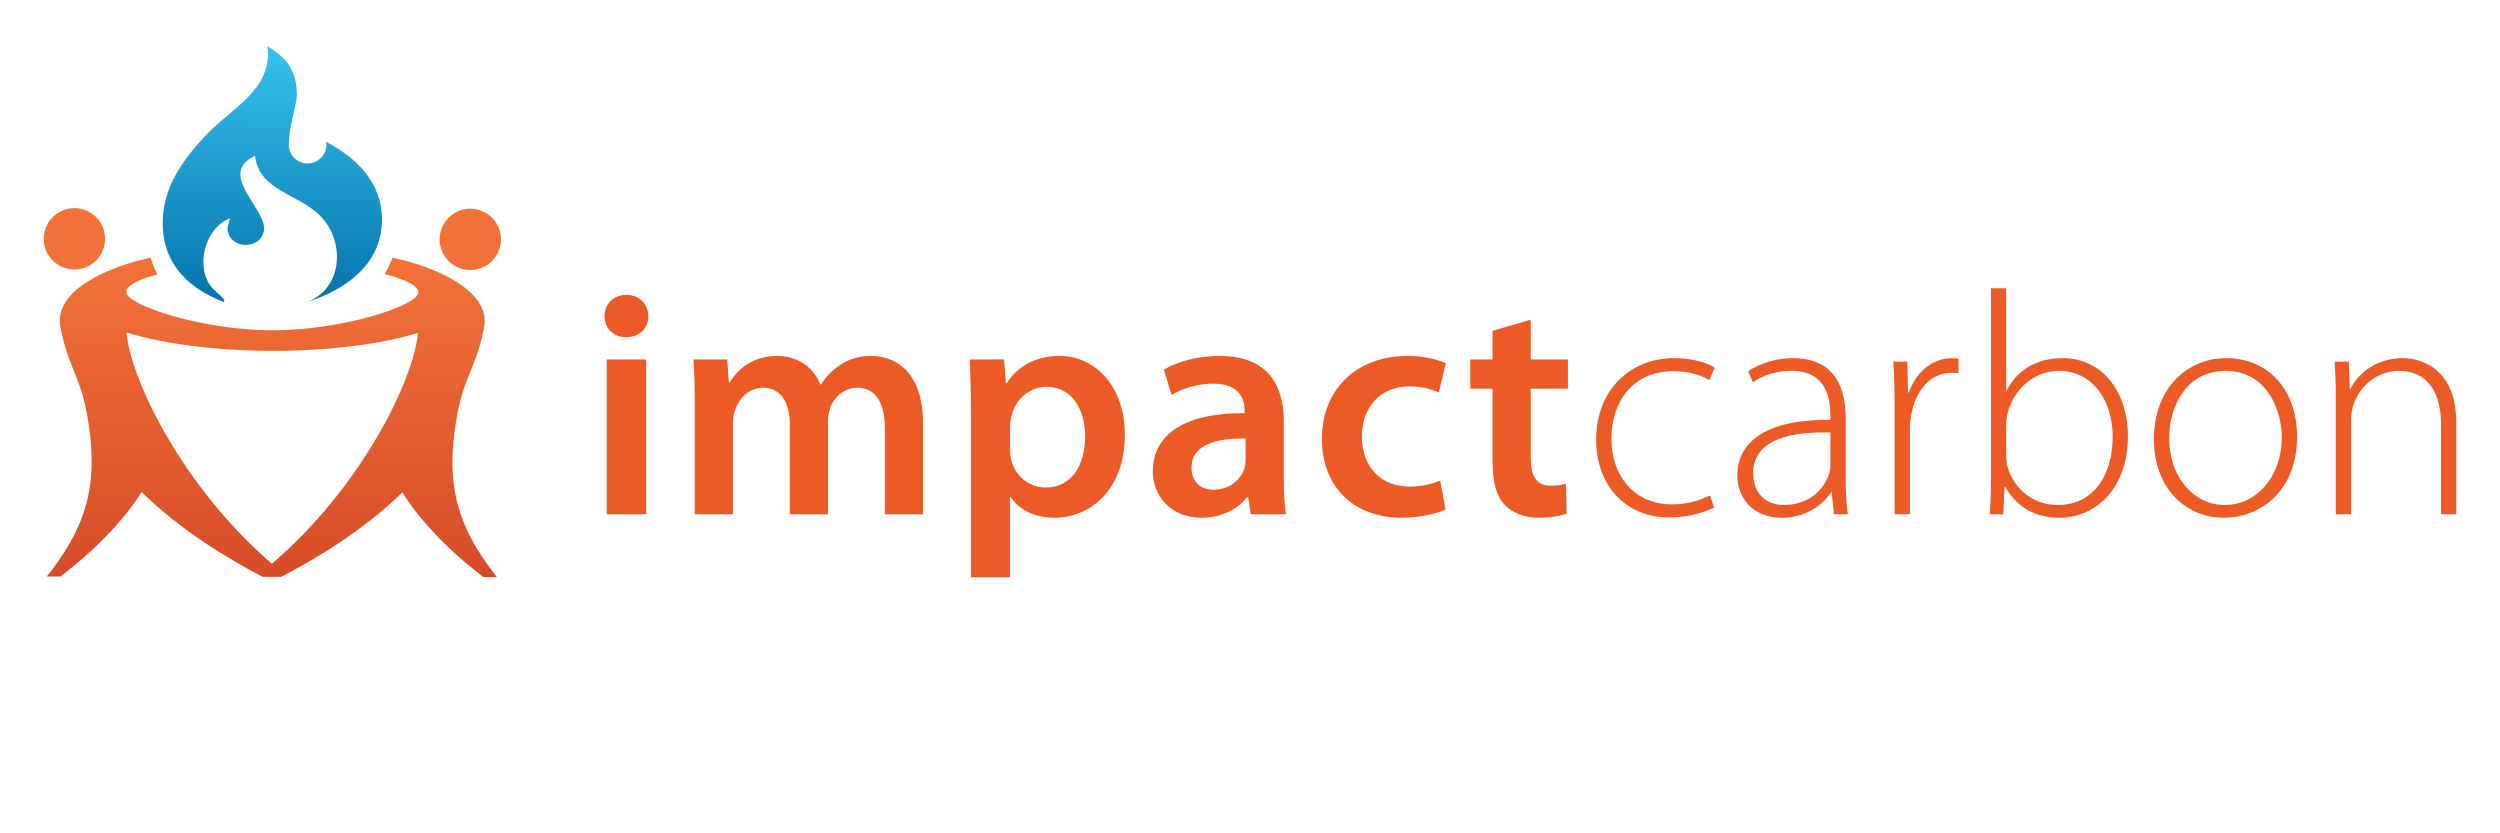 <?xml version="1.0" encoding="iso-8859-1"?>
<!-- Generator: Adobe Illustrator 22.1.0, SVG Export Plug-In . SVG Version: 6.00 Build 0)  -->
<svg version="1.1" id="Layer_1" xmlns="http://www.w3.org/2000/svg" xmlns:xlink="http://www.w3.org/1999/xlink" x="0px" y="0px"
	 viewBox="0 0 300 100" style="enable-background:new 0 0 300 100;" xml:space="preserve">
<g>
	
		<linearGradient id="SVGID_1_" gradientUnits="userSpaceOnUse" x1="32.89" y1="322.82" x2="32.89" y2="354.24" gradientTransform="matrix(1 0.001 -0.001 1 0.275 -318.046)">
		<stop  offset="0" style="stop-color:#37C4EE"/>
		<stop  offset="1" style="stop-color:#0574AC"/>
	</linearGradient>
	<path style="fill:url(#SVGID_1_);" d="M39.169,17.038c-0.004,0.044-0.009,0.085-0.011,0.126c0.005,0.066,0.011,0.124,0.011,0.186
		c0,1.249-1.017,2.264-2.267,2.263c-1.254-0.002-2.261-1.018-2.257-2.268c0-0.106,0.009-0.208,0.022-0.312
		c0.02-1.905,0.992-4.536,0.96-5.848c-0.09-3.484-2.037-4.669-3.545-5.644c0.715,5.226-4.355,7.404-7.536,10.85
		c-2.372,2.581-5.041,5.904-5.02,10.434c0.02,4.953,3.202,7.815,7.293,9.407c0.533-0.228-1.119-1.23-1.669-2.089
		c-1.833-2.873-0.036-7.224,2.517-7.936c-0.145,0.192-0.209,0.39-0.225,0.601c-0.086,0.205-0.133,0.424-0.133,0.655
		c0,1.068,0.976,1.929,2.19,1.931c1.04,0,1.912-0.638,2.13-1.5c0.002,0,0.008-0.004,0.008-0.008c0-0.008,0.003-0.015,0.003-0.022
		c0.002-0.005,0.002-0.005,0.002-0.01c0.714-2.596-5.805-6.907-1.039-9.158c0.501,4.288,5.179,4.438,7.93,7.322
		c2.934,3.074,2.554,8.636-1.689,10.227c4.529-1.434,9.056-4.496,8.996-10.011C45.791,21.781,42.675,18.89,39.169,17.038z"/>
	
		<linearGradient id="SVGID_2_" gradientUnits="userSpaceOnUse" x1="32.895" y1="348.855" x2="32.955" y2="391.332" gradientTransform="matrix(1 0.001 -0.001 1 0.275 -318.046)">
		<stop  offset="0" style="stop-color:#F27239"/>
		<stop  offset="1" style="stop-color:#D34827"/>
	</linearGradient>
	<path style="fill:url(#SVGID_2_);" d="M56.431,32.403c2.033,0.003,3.684-1.644,3.684-3.678c0.004-2.035-1.641-3.681-3.675-3.683
		c-2.034-0.003-3.682,1.638-3.685,3.673C52.752,30.75,54.397,32.402,56.431,32.403z M54.755,50.38
		c0.853-5.184,2.368-6.108,3.335-11.082c0.866-4.452-6.018-7.353-10.995-8.376c-0.258,0.692-0.576,1.346-0.95,1.951
		c1.74,0.486,4.052,1.217,4.049,2.226c-0.001,1.571-9.132,4.55-17.526,4.54c-8.396-0.014-17.518-3.017-17.517-4.59
		c0.003-0.948,2.045-1.65,3.735-2.124c-0.324-0.627-0.601-1.295-0.803-2.004c-4.962,1.042-11.68,3.9-10.837,8.306
		c0.954,4.98,2.465,5.904,3.304,11.093c1.166,7.238,0.251,12.346-4.935,18.867l1.623,0.001c6.634-5.032,9.411-9.568,9.748-10.148
		c4.641,4.55,10.314,7.987,14.537,10.182l2.207,0.001c4.222-2.18,9.91-5.603,14.563-10.141c0.333,0.582,3.095,5.125,9.718,10.177
		l1.623,0.003C54.469,62.728,53.566,57.614,54.755,50.38z M32.63,67.649c-10.704-9.203-16.951-22.08-17.447-27.73
		c0.027-0.001,0.056-0.001,0.081-0.001c4.277,1.323,10.479,2.166,17.401,2.182h0.003c6.923,0.005,13.121-0.82,17.406-2.134
		c0.028,0,0.053,0,0.078,0.003C49.642,45.616,43.358,58.477,32.63,67.649z M8.928,32.335c2.031,0.003,3.68-1.642,3.682-3.677
		c0.003-2.036-1.641-3.681-3.673-3.682c-2.033-0.004-3.685,1.637-3.688,3.672C5.247,30.683,6.895,32.334,8.928,32.335z"/>
	<g>
		<g>
			<path style="fill:#EC5A25;" d="M77.805,37.941c0,1.413-1.034,2.521-2.67,2.521c-1.564,0-2.595-1.108-2.595-2.521
				c0-1.448,1.069-2.554,2.626-2.554C76.772,35.387,77.765,36.493,77.805,37.941z M72.807,61.71V43.132h4.731V61.71H72.807z"/>
			<path style="fill:#EC5A25;" d="M83.372,48.661c0-2.135-0.041-3.926-0.152-5.529h4.048l0.189,2.744h0.114
				c0.916-1.448,2.598-3.163,5.721-3.163c2.438,0,4.346,1.372,5.147,3.433h0.08c0.65-1.03,1.413-1.791,2.286-2.328
				c1.03-0.724,2.216-1.105,3.74-1.105c3.088,0,6.216,2.1,6.216,8.049V61.71h-4.576V51.448c0-3.092-1.072-4.922-3.324-4.922
				c-1.598,0-2.782,1.145-3.272,2.477c-0.119,0.46-0.23,1.034-0.23,1.566v11.14h-4.582V50.95c0-2.594-1.03-4.424-3.203-4.424
				c-1.756,0-2.94,1.371-3.353,2.671c-0.197,0.457-0.268,0.988-0.268,1.528V61.71h-4.581C83.372,61.71,83.372,48.661,83.372,48.661z
				"/>
			<path style="fill:#EC5A25;" d="M116.515,49.31c0-2.44-0.072-4.423-0.147-6.178h4.118l0.225,2.861h0.079
				c1.369-2.1,3.546-3.28,6.37-3.28c4.271,0,7.818,3.66,7.818,9.457c0,6.717-4.235,9.959-8.469,9.959
				c-2.325,0-4.274-0.99-5.224-2.477h-0.078v9.611h-4.694V49.31H116.515z M121.209,53.93c0,0.456,0.036,0.874,0.154,1.293
				c0.457,1.909,2.135,3.28,4.118,3.28c2.971,0,4.728-2.479,4.728-6.141c0-3.279-1.597-5.95-4.617-5.95
				c-1.941,0-3.74,1.414-4.195,3.469c-0.11,0.385-0.188,0.804-0.188,1.186V53.93z"/>
			<path style="fill:#EC5A25;" d="M154.048,57.245c0,1.678,0.078,3.319,0.267,4.465h-4.233l-0.305-2.059h-0.119
				c-1.141,1.448-3.082,2.477-5.487,2.477c-3.735,0-5.836-2.708-5.836-5.53c0-4.693,4.159-7.057,11.021-7.02v-0.307
				c0-1.222-0.492-3.236-3.773-3.236c-1.833,0-3.741,0.569-4.999,1.371l-0.915-3.051c1.369-0.842,3.778-1.642,6.712-1.642
				c5.959,0,7.669,3.776,7.669,7.818v6.714C154.05,57.245,154.048,57.245,154.048,57.245z M149.469,52.629
				c-3.314-0.074-6.485,0.651-6.485,3.474c0,1.832,1.186,2.668,2.677,2.668c1.859,0,3.24-1.218,3.664-2.555
				c0.109-0.343,0.145-0.722,0.145-1.026v-2.561C149.47,52.629,149.469,52.629,149.469,52.629z"/>
			<path style="fill:#EC5A25;" d="M173.467,61.138c-1,0.456-2.935,0.99-5.265,0.99c-5.804,0-9.575-3.738-9.575-9.5
				c0-5.569,3.81-9.916,10.335-9.916c1.72,0,3.474,0.381,4.54,0.875l-0.846,3.508c-0.756-0.337-1.866-0.722-3.541-0.722
				c-3.589,0-5.719,2.631-5.684,6.028c0,3.815,2.48,5.99,5.684,5.99c1.64,0,2.785-0.346,3.702-0.72L173.467,61.138z"/>
			<path style="fill:#EC5A25;" d="M183.686,38.365v4.767h4.464v3.505h-4.464v8.205c0,2.251,0.61,3.436,2.403,3.436
				c0.87,0,1.295-0.078,1.833-0.233l0.073,3.59c-0.69,0.266-1.906,0.494-3.396,0.494c-1.717,0-3.171-0.611-4.047-1.564
				c-0.994-1.067-1.446-2.748-1.446-5.185v-8.742h-2.67v-3.505h2.67V39.7L183.686,38.365z"/>
			<path style="fill:#EC5A25;" d="M205.693,60.907c-0.806,0.383-2.705,1.186-5.376,1.186c-5.264,0-8.779-3.854-8.779-9.345
				c0-5.841,3.963-9.772,9.418-9.772c2.258,0,4.124,0.651,4.814,1.147l-0.652,1.487c-0.883-0.531-2.29-1.067-4.307-1.067
				c-4.924,0-7.439,3.738-7.439,8.05c0,4.808,3.018,7.935,7.247,7.935c2.172,0,3.59-0.611,4.571-1.07L205.693,60.907z"/>
			<path style="fill:#EC5A25;" d="M221.484,57.363c0,1.448,0.032,2.932,0.266,4.347h-1.678l-0.266-2.635h-0.077
				c-0.913,1.412-2.941,3.054-5.877,3.054c-3.702,0-5.377-2.596-5.377-5.036c0-4.234,3.703-6.785,11.173-6.713v-0.499
				c0-1.79-0.338-5.414-4.691-5.375c-1.606,0-3.28,0.418-4.61,1.369l-0.578-1.334c1.683-1.104,3.74-1.566,5.382-1.566
				c5.299,0,6.333,3.972,6.333,7.21L221.484,57.363L221.484,57.363z M219.647,51.905c-4.003-0.115-9.264,0.495-9.264,4.881
				c0,2.634,1.758,3.814,3.658,3.814c3.049,0,4.811-1.865,5.426-3.659c0.145-0.38,0.181-0.8,0.181-1.109L219.647,51.905
				L219.647,51.905z"/>
			<path style="fill:#EC5A25;" d="M227.353,48.892c0-1.833-0.037-3.703-0.152-5.494h1.683l0.072,3.696h0.115
				c0.802-2.321,2.714-4.119,5.19-4.119c0.265,0,0.537,0.041,0.763,0.079v1.72c-0.273-0.039-0.528-0.039-0.876-0.039
				c-2.52,0-4.313,2.171-4.814,5.112c-0.104,0.533-0.148,1.143-0.148,1.753v10.11h-1.834L227.353,48.892L227.353,48.892z"/>
			<path style="fill:#EC5A25;" d="M238.915,34.588h1.826v12.243h0.08c1.219-2.364,3.467-3.855,6.713-3.855
				c4.611,0,7.816,3.894,7.816,9.387c0,6.524-4.156,9.766-8.162,9.766c-2.975,0-5.113-1.222-6.558-3.703h-0.079l-0.154,3.285h-1.632
				c0.107-1.298,0.151-2.899,0.151-4.275L238.915,34.588L238.915,34.588z M240.741,54.652c0,0.419,0.036,0.877,0.155,1.332
				c0.802,2.787,3.162,4.617,6.027,4.617c4.191,0,6.597-3.431,6.597-8.2c0-4.195-2.285-7.894-6.449-7.894
				c-2.668,0-5.219,1.828-6.106,4.88c-0.114,0.461-0.224,0.953-0.224,1.604L240.741,54.652L240.741,54.652z"/>
			<path style="fill:#EC5A25;" d="M266.87,62.128c-4.734,0-8.401-3.703-8.401-9.421c0-6.258,4.128-9.731,8.67-9.731
				c5.074,0,8.508,3.816,8.508,9.425c0,6.792-4.695,9.728-8.745,9.728h-0.032V62.128z M266.983,60.6
				c3.817,0,6.832-3.431,6.832-8.124c0-3.358-1.872-7.97-6.723-7.97c-4.684,0-6.79,4.155-6.79,8.086
				c0,4.577,2.904,8.008,6.645,8.008C266.947,60.6,266.983,60.6,266.983,60.6z"/>
			<path style="fill:#EC5A25;" d="M280.297,47.785c0-1.678-0.041-2.936-0.15-4.386h1.711l0.118,3.28h0.071
				c0.998-2.06,3.322-3.702,6.299-3.702c1.748,0,6.406,0.881,6.406,7.75V61.71h-1.833V50.876c0-3.356-1.298-6.37-5.068-6.37
				c-2.562,0-4.771,1.828-5.494,4.232c-0.116,0.419-0.226,1.029-0.226,1.6V61.71h-1.834L280.297,47.785L280.297,47.785z"/>
		</g>
	</g>
</g>
</svg>
